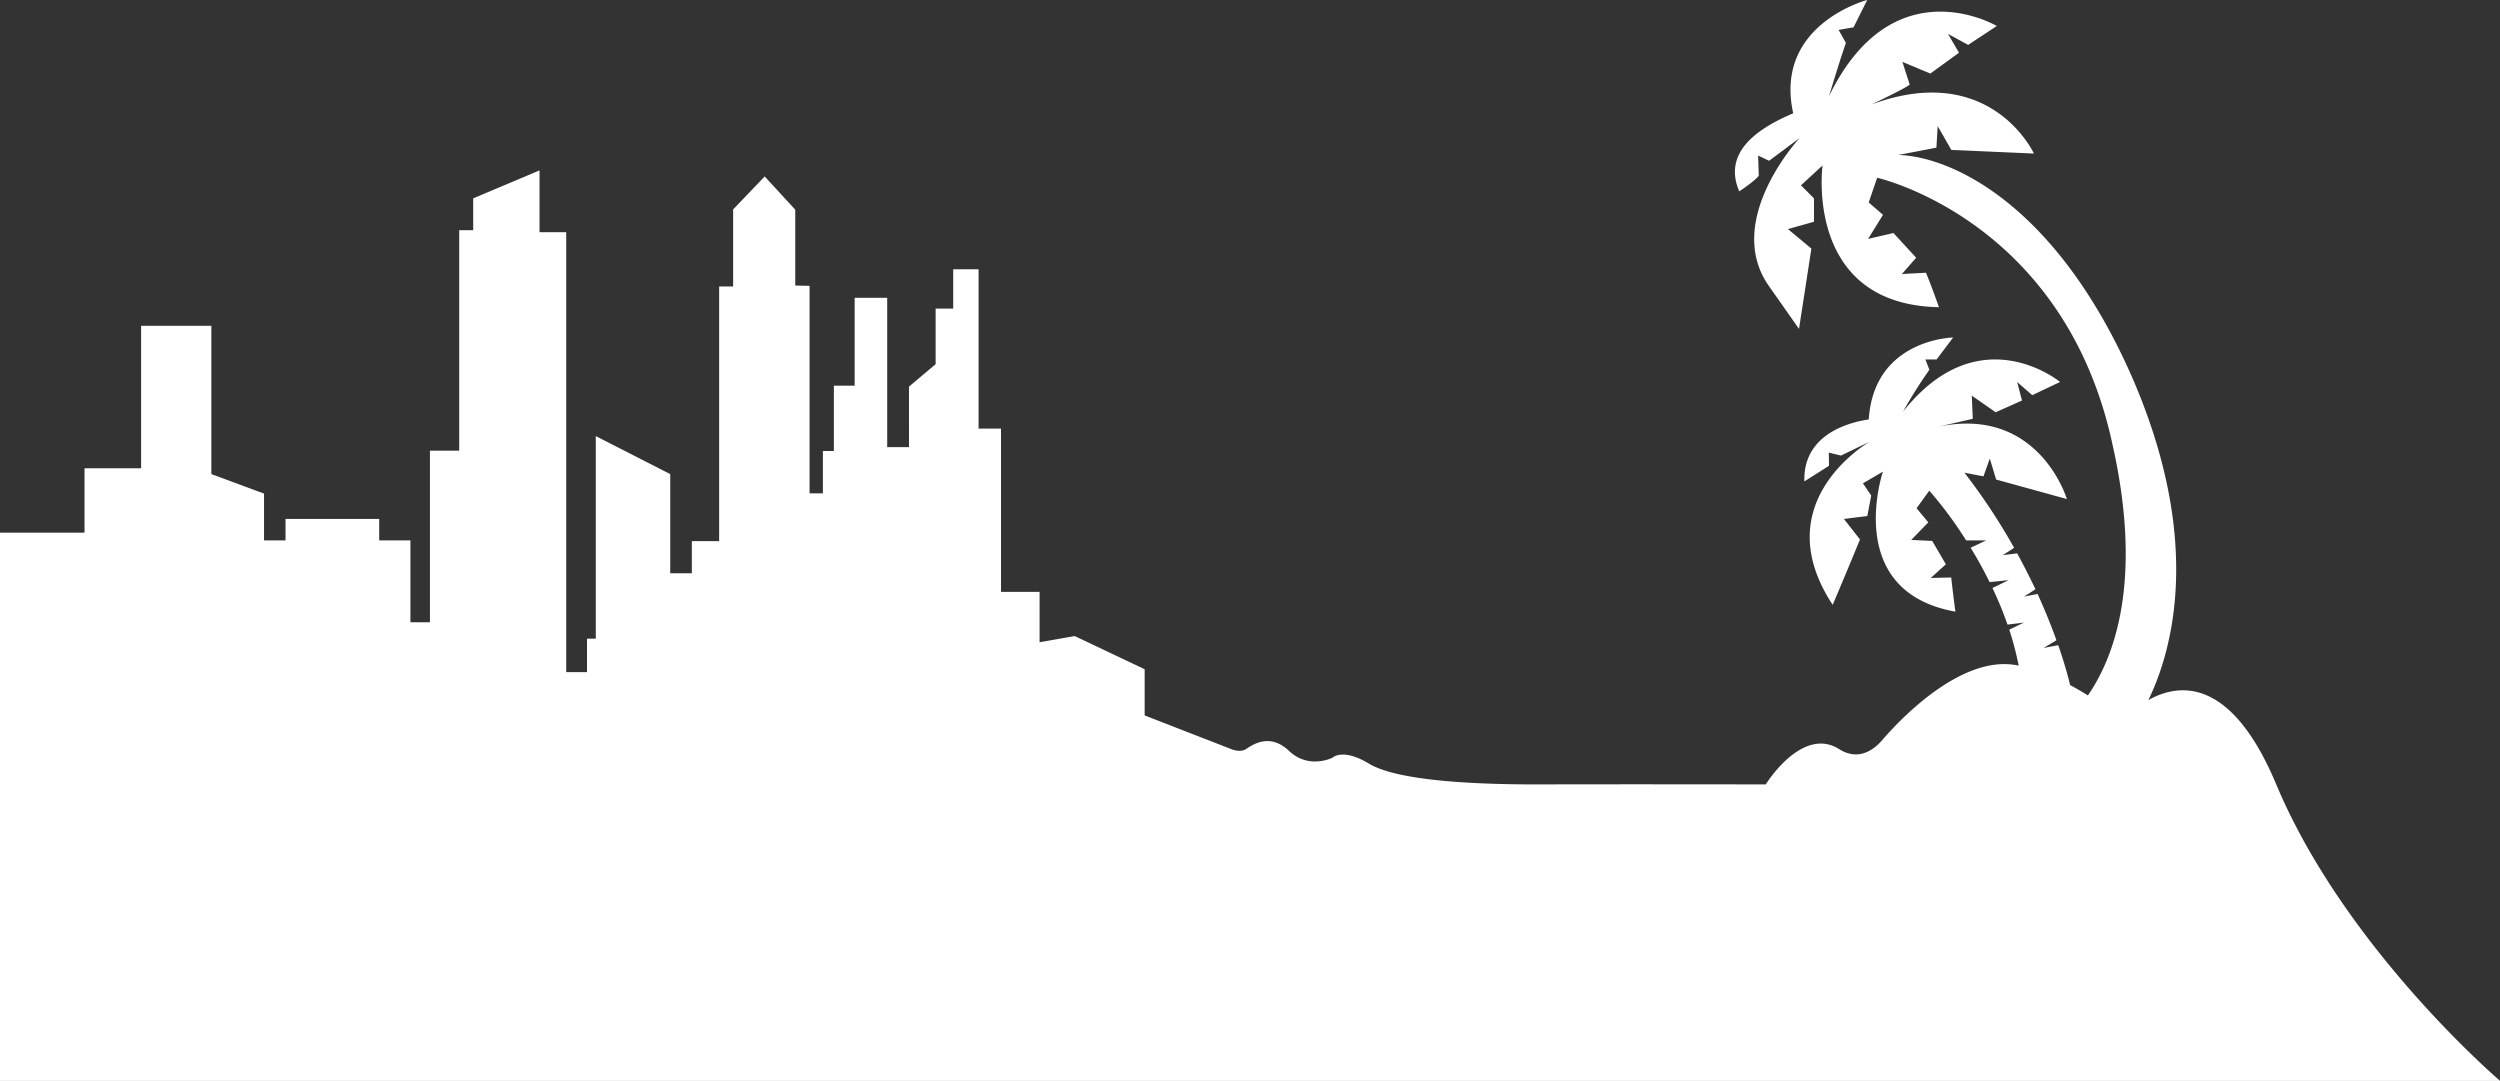 <svg xmlns="http://www.w3.org/2000/svg" viewBox="0 0 682.96 295.29"><rect x="0" y="0" width="682.96" height="295.29" fill="#333333" stroke="none"/><defs><style>.cls-1{fill:#fff;}</style></defs><g id="Layer_2" data-name="Layer 2"><g id="Logos"><g id="_Cidade" data-name=" Cidade"><path class="cls-1" d="M683,295.29H0V145.51H23.09V127.92H38.55V89H57.74v40.51l14.39,5.33v12.79H78v-5.86h25.59v5.86h8.53V170h5.33V123.12h8V62.89h3.82v-8.7l18.12-7.64V63.43h7.29V183.62h5.68v-9.15h2.4V119.13l20.34,10.39v27.09H189v-8.79h7.46V78.26h3.82V57.21l8.62-9,8.35,9.07V78l3.91.09v56.68h3.64V123.21h3V105.36h5.68v-24h8.89v40.78h5.95V105.62l7.28-6.13V84.3h4.8V73.55h6.93v43.53h6.13v44.6H284v13.77l9.6-1.69,19.1,9.06v12.62l23.72,9.23s2.3,1,3.9,0,6.4-4.68,11.82.46S364,207,364,207s2.76-2.75,9.95,1.6,25.94,5.76,47.26,5.69,61.17,0,61.17,0,9.92-16.13,20.12-9.6c4.26,2.67,8.39,1.34,11.72-2.53s21.15-23.85,37.25-20.32A84.66,84.66,0,0,0,548.9,172l4-1.91-4.48.54a99.66,99.66,0,0,0-4.11-10l4.41-2.14-5.19.53c-1.68-3.41-3.45-6.56-5.18-9.39l4.24-2h-5.47a108.68,108.68,0,0,0-10.07-13.59l-3.47,4.8,3.2,3.86-4.66,4.8,5.73.27,3.73,6.39-4.13,3.73,5.59-.13s.4,3.73,1.14,9.33c-30.91-5.53-19.79-38.25-19.79-38.25l-5.47,3.2,2.27,3.33-1.07,5.6-6.39.8,4.39,5.6s-4.46,10.86-7.46,17.85c-17.8-27,7.7-43.11,10.08-44.54l-7.81,3.77-3.33-.8.06,3.59-6.73,4.27c-.46-14.46,15.59-16.59,17.59-16.93,1.4-22,23.05-22.38,23.05-22.38l-4.53,6H526l1.07,2.82a125.54,125.54,0,0,0-7.2,11.46c20.85-26.38,42.91-8.13,42.91-8.13l-7.6,3.6-4.13-3.6,1.33,5.07-7.19,3.2-6.53-4.54.27,6.33-9.6,2.2c27.65-5.93,35.31,19.72,35.31,19.72L545.31,131l-1.73-5.74-1.73,4.87-5.2-1a167.44,167.44,0,0,1,13.58,20.53l-3.1,2,3.93-.49c1.86,3.4,3.51,6.69,5,9.8l-3.11,2,3.69-.71c2.15,4.71,3.84,9,5.15,12.65l-3.51,2.1,4-.76c1.84,5.3,2.83,9.16,3.25,10.91h0c1.75.93,3.37,1.88,4.85,2.82,7.25-10.51,15.07-31.3,6.75-68.42-13.15-61.55-64.32-73-64.32-73l-2.31,6.75,3.91,3.38-4.08,6.57,6.93-1.6,6.21,6.75-3.9,4.45,6.57-.36s1.24,2.84,3.55,9.42c-36.95-.71-31.8-38.73-31.8-38.73L492,50.63l3.55,3.56v6.39l-7.11,2,6.4,5.33-3.38,21.94-8.17-11.64c-12.7-17.94,8.35-40.51,8.35-40.51l-8.35,6.22-3-1.42.18,5.51s-.8,1.24-5.33,4.26c-5.16-11.9,7.73-18.3,14.74-21.32C484.5,6.66,510.09,0,510.09,0l-3.73,7.46-4.09.71,2,3.55s-1.34,3.73-4.62,14.57c17.5-36,45.84-19.19,45.84-19.19l-7.82,5.16-5.51-3,3,5.15-7.82,5.68-7.64-3.19,2,6.21s-.27.57-10.49,5.45c32.7-12.14,44.42,13.39,44.42,13.39l-22.56-1-3.73-6.51L529,40.33s-3.52.71-10.45,2c14.52.4,43,13.46,63.69,60.23,19.87,45.3,11.12,75.39,4.66,88.69,8.35-4.69,22.58-6.41,34.92,23C640.65,259.17,683,295.29,683,295.29Z"/></g></g></g></svg>
